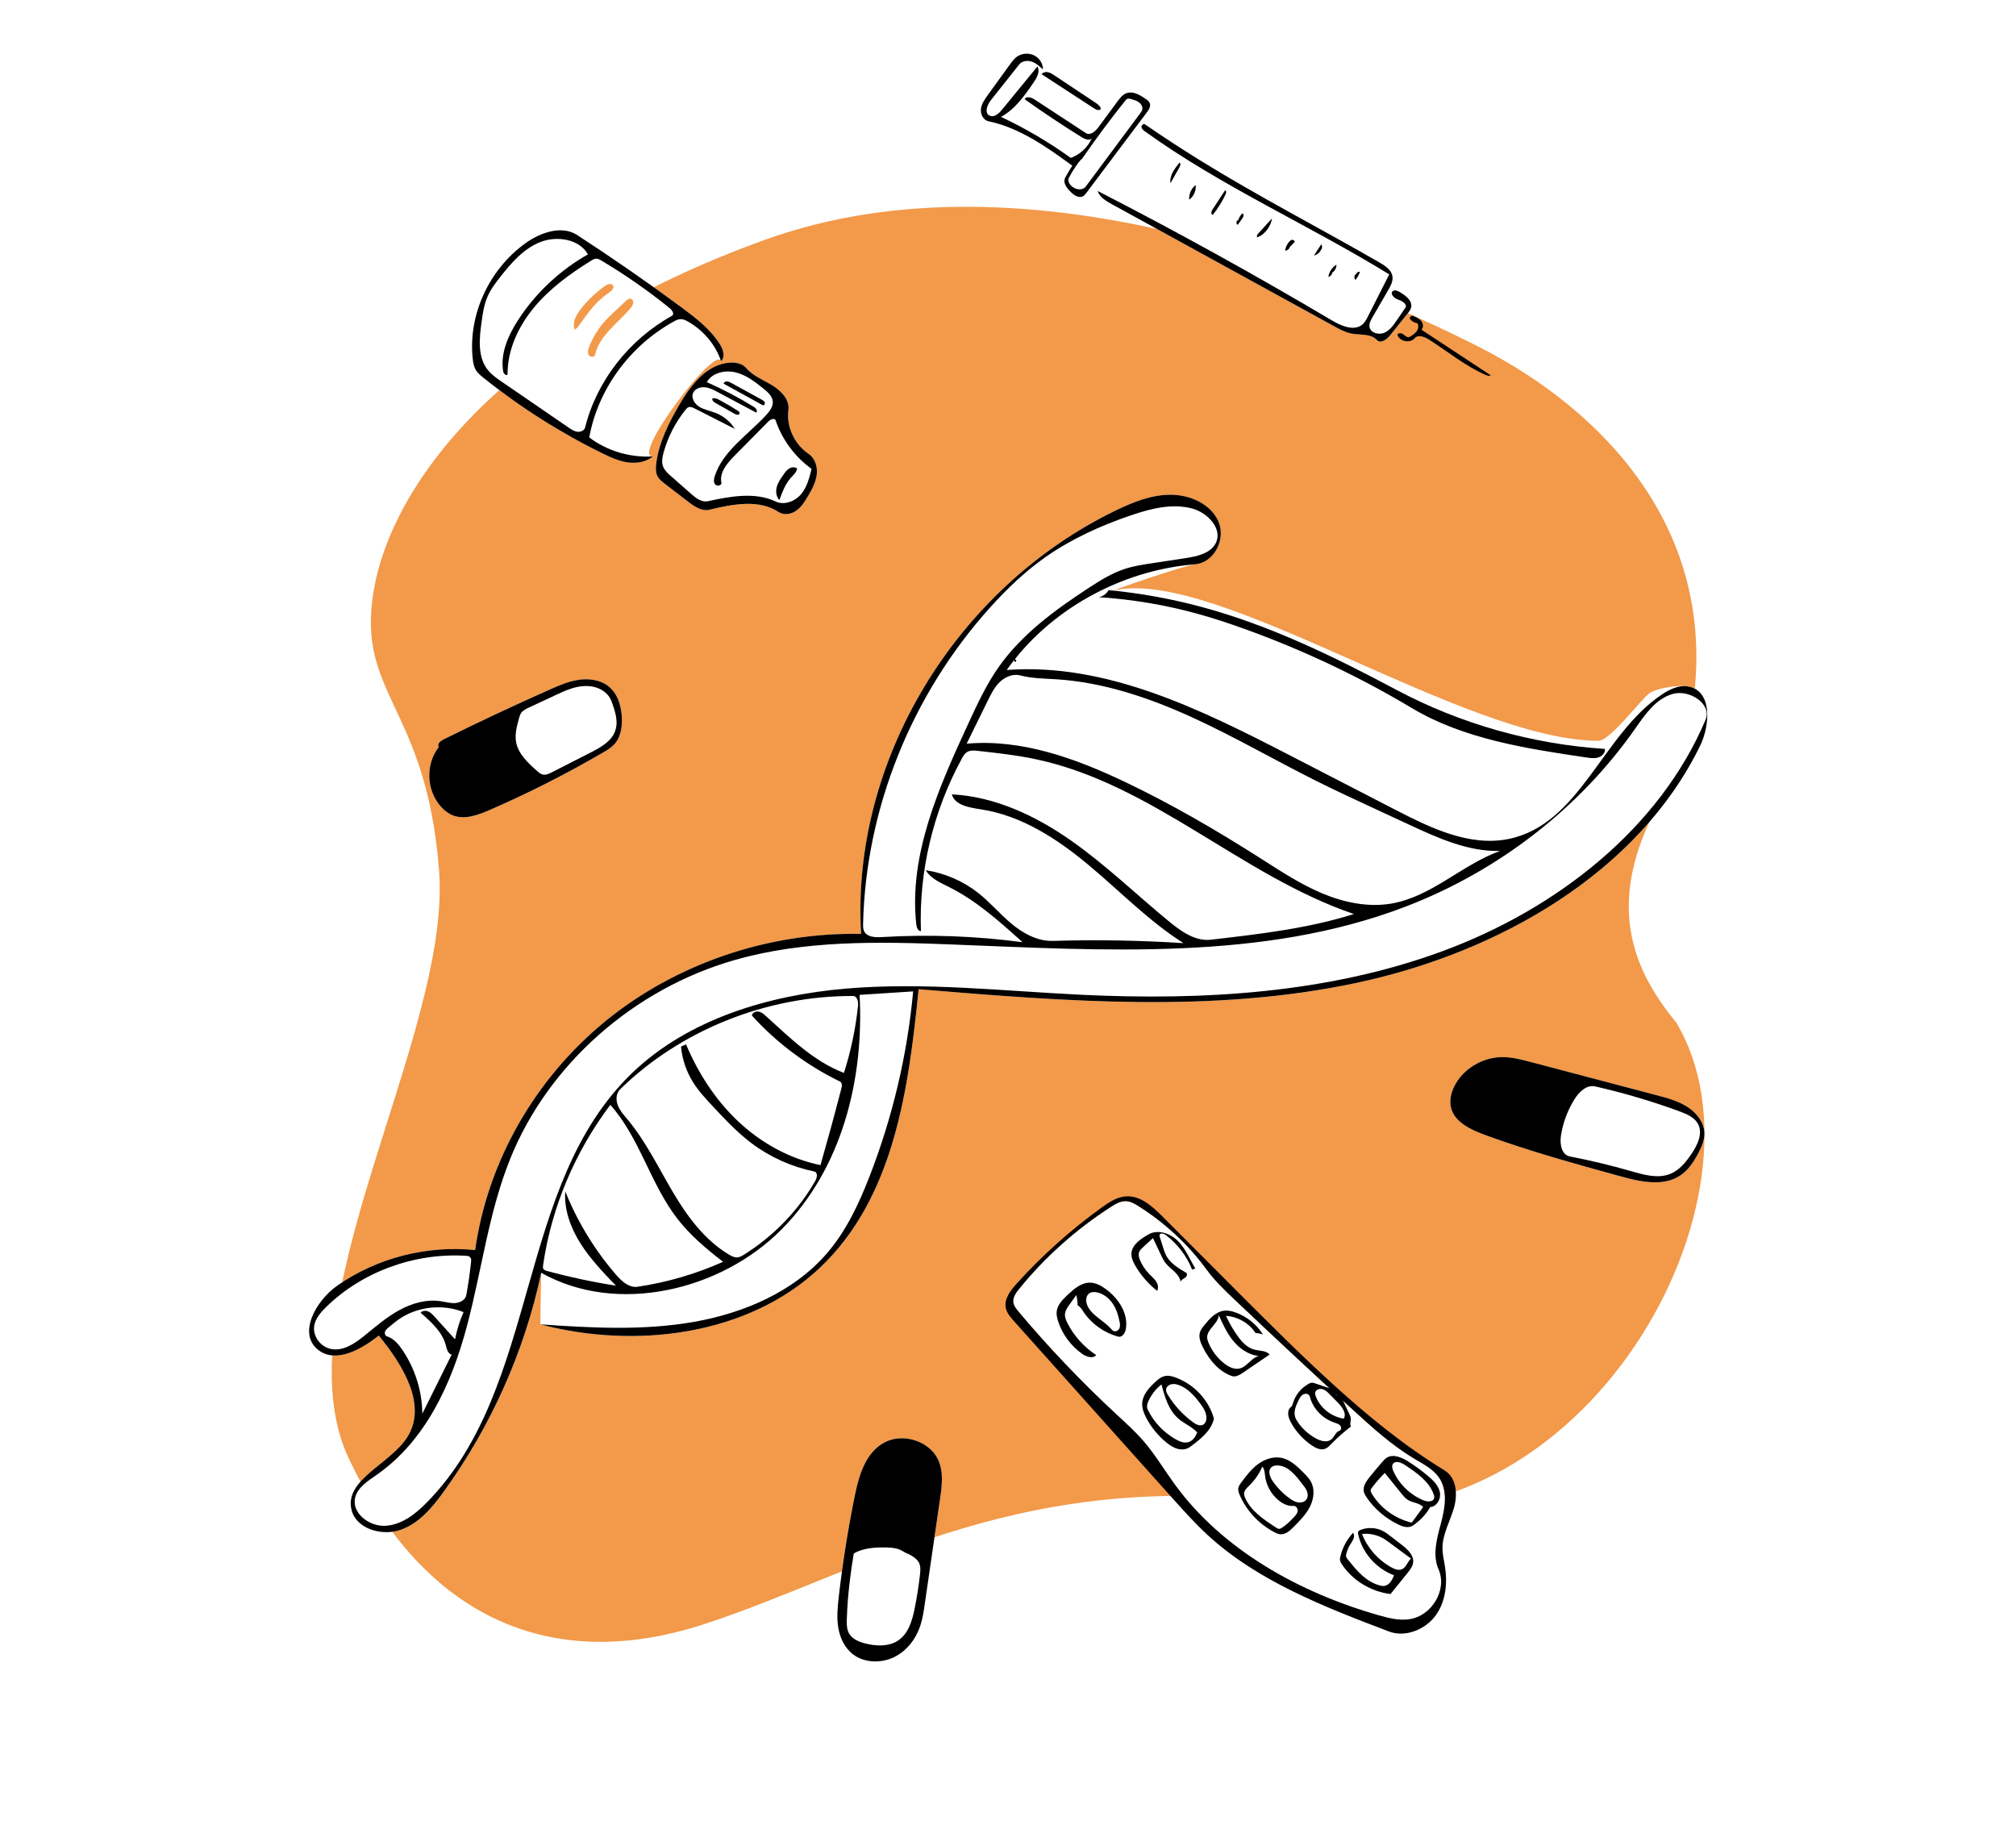 <svg width="93" height="84" viewBox="0 0 93 84" fill="none" xmlns="http://www.w3.org/2000/svg">
<path d="M93 -5H0V84H93V-5Z" fill="white"/>
<path fill-rule="evenodd" clip-rule="evenodd" d="M32.516 74.907C40.027 72.444 47.368 67.464 60.275 69.463C73.182 71.463 82.097 55.163 77.326 47.166C75.207 44.584 73.702 41.18 77.326 35.735C80.713 25.467 74.197 19.02 68.189 15.984C62.181 12.948 47.547 6.641 35.286 11.062C23.024 15.483 18.051 22.427 17.238 27.247C16.424 32.067 19.674 32.538 20.255 40.161C20.837 47.785 12.829 60.352 16.085 67.266C19.341 74.18 25.006 77.371 32.516 74.907Z" fill="#F2994A"/>
<path fill-rule="evenodd" clip-rule="evenodd" d="M66.374 68.143C66.108 67.763 65.666 67.538 65.26 67.296C64.22 66.676 63.322 65.864 62.436 65.054C60.589 63.366 58.76 61.661 56.946 59.941C56.49 59.507 56.032 59.07 55.664 58.565C54.821 57.41 53.747 56.409 52.517 55.634C52.342 55.523 52.153 55.414 51.943 55.406C51.693 55.396 51.465 55.53 51.257 55.663C49.645 56.698 48.207 57.982 47.016 59.45C46.869 59.631 46.718 59.84 46.745 60.068C46.766 60.236 46.881 60.379 46.992 60.511C48.389 62.172 49.893 63.75 51.493 65.233C51.928 65.636 52.37 66.033 52.755 66.479C53.287 67.096 53.701 67.796 54.178 68.452C56.384 71.481 59.909 73.454 63.605 74.509C64.061 74.639 64.538 74.758 65.009 74.691C66.058 74.541 66.773 73.324 66.362 72.389C66.067 71.719 66.288 70.957 66.475 70.253C66.663 69.549 66.798 68.746 66.374 68.143Z" fill="white"/>
<path fill-rule="evenodd" clip-rule="evenodd" d="M67.071 50.144C67.454 49.332 68.356 48.77 69.287 48.762C69.741 48.758 70.186 48.874 70.623 48.99C72.548 49.497 74.474 50.005 76.398 50.513C76.9 50.645 77.41 50.781 77.842 51.058C78.273 51.336 78.62 51.783 78.626 52.28C78.631 52.606 78.492 52.918 78.337 53.208C78.126 53.605 77.868 53.996 77.481 54.242C76.698 54.74 75.657 54.509 74.754 54.26C72.653 53.681 70.549 53.101 68.507 52.353C67.845 52.111 67.107 51.764 66.938 51.105C66.856 50.785 66.93 50.444 67.071 50.144Z" fill="white"/>
<path fill-rule="evenodd" clip-rule="evenodd" d="M40.83 66.522C41.69 66.083 42.9 66.49 43.284 67.348C43.535 67.91 43.451 68.551 43.363 69.156C43.129 70.767 42.894 72.378 42.66 73.99C42.612 74.32 42.564 74.652 42.46 74.971C42.263 75.582 41.845 76.144 41.251 76.436C40.657 76.729 39.883 76.712 39.359 76.316C38.966 76.019 38.748 75.55 38.67 75.077C38.592 74.604 38.64 74.121 38.694 73.645C38.873 72.088 39.119 70.538 39.431 69C39.625 68.046 39.933 66.979 40.83 66.522Z" fill="white"/>
<path fill-rule="evenodd" clip-rule="evenodd" d="M20.244 34.455C20.148 34.334 20.312 34.182 20.453 34.112C22.069 33.31 23.703 32.543 25.354 31.81C25.786 31.618 26.226 31.427 26.696 31.358C27.166 31.289 27.679 31.357 28.05 31.641C28.491 31.977 28.658 32.549 28.685 33.088C28.708 33.533 28.639 34.014 28.327 34.345C28.183 34.497 27.999 34.607 27.816 34.713C26.131 35.695 24.384 36.581 22.588 37.363C22.044 37.6 21.418 37.829 20.87 37.603C20.664 37.518 20.489 37.374 20.343 37.212C19.665 36.459 19.621 35.251 20.244 34.455Z" fill="white"/>
<path fill-rule="evenodd" clip-rule="evenodd" d="M36.37 18.91C36.269 19.677 36.64 20.485 37.298 20.934C37.609 21.146 37.724 21.55 37.674 21.912C37.625 22.275 37.44 22.605 37.25 22.922C37.108 23.16 36.955 23.403 36.722 23.562C36.489 23.721 36.154 23.776 35.919 23.619C35.018 23.018 33.798 23.253 32.733 23.512C32.38 23.597 32.037 23.366 31.754 23.148C31.393 22.871 31.033 22.594 30.673 22.317C30.543 22.218 30.41 22.114 30.334 21.973C30.24 21.798 30.247 21.59 30.271 21.395C30.387 20.415 30.849 19.506 31.353 18.647C31.873 17.758 32.6 16.803 33.661 16.728C33.938 16.708 34.244 16.767 34.419 16.973C34.73 17.338 35.211 17.522 35.626 17.776C36.041 18.03 36.432 18.442 36.37 18.91Z" fill="white"/>
<path fill-rule="evenodd" clip-rule="evenodd" d="M30.119 21.052C29.806 21.317 29.353 21.387 28.941 21.325C28.528 21.264 28.145 21.087 27.774 20.904C25.822 19.943 23.983 18.774 22.301 17.425C22.172 17.321 22.041 17.214 21.956 17.075C21.855 16.912 21.824 16.719 21.805 16.53C21.597 14.52 22.553 12.435 24.239 11.22C24.927 10.724 25.909 10.376 26.622 10.839C28.247 11.895 29.839 12.998 31.395 14.145C32.075 14.647 32.764 15.173 33.208 15.876C33.36 16.118 33.47 16.458 33.263 16.659C33.007 15.897 29.073 21.118 30.119 21.052Z" fill="white"/>
<path fill-rule="evenodd" clip-rule="evenodd" d="M18.473 70.57C17.616 70.867 16.459 70.526 16.226 69.681C15.837 68.27 17.98 67.548 18.78 66.306C19.73 64.831 18.591 62.968 17.472 61.605C16.678 62.24 15.522 62.893 14.704 62.286C13.714 61.551 14.547 60.015 15.557 59.305C17.368 58.032 19.684 57.434 21.919 57.662C22.488 53.607 24.664 49.778 27.912 47.118C31.16 44.458 35.45 42.991 39.724 43.08C39.246 35.149 44.051 27.151 51.453 23.555C52.256 23.165 53.117 22.817 54.018 22.822C54.919 22.827 55.87 23.266 56.212 24.064C56.554 24.862 56.024 25.956 55.126 26.029C54.708 26.063 51.079 27.3 51.453 27.221C56.212 26.225 67.604 34.17 73.737 34.17C74.287 34.17 75.717 32.227 76.104 31.968C76.46 31.729 77.439 31.594 77.867 31.664C78.983 31.848 78.905 33.425 78.425 34.406C75.562 40.261 69.147 43.944 62.553 45.343C55.96 46.742 49.106 46.189 42.377 45.629C41.912 50.235 41.254 55.243 37.811 58.491C34.538 61.579 29.36 62.258 24.929 61.09C24.929 60.453 24.929 60.453 24.967 58.71C24.198 62.328 22.653 65.793 20.455 68.827C19.935 69.544 19.331 70.273 18.473 70.57Z" fill="white"/>
<path d="M64.928 14.469C64.656 14.808 64.383 15.147 64.111 15.486C63.964 15.669 63.677 15.862 63.52 15.686C63.246 15.378 62.74 15.465 62.327 15.383C62.059 15.33 61.817 15.198 61.58 15.068C58.15 13.185 54.72 11.302 51.29 9.419C51.019 9.27 50.725 9.095 50.636 8.809C51.419 7.497 52.74 5.691 52.816 5.734C53.639 6.301 54.476 6.849 55.327 7.376C58.028 9.048 60.863 10.512 63.62 12.098C63.889 12.252 64.183 12.443 64.233 12.739C64.272 12.967 64.097 13.53 64.262 13.421C64.35 13.362 64.47 13.415 64.563 13.468C64.843 13.629 65.164 13.872 65.097 14.178C65.072 14.287 64.999 14.38 64.928 14.469Z" fill="white"/>
<path fill-rule="evenodd" clip-rule="evenodd" d="M50.681 27.545C50.875 27.515 51.051 27.39 51.138 27.221C52.585 27.358 54.02 27.617 55.419 27.994C58.587 28.846 61.544 30.291 64.419 31.822C67.365 33.389 70.674 34.327 74.037 34.546C74.063 34.722 73.908 34.884 73.731 34.939C73.554 34.994 73.363 34.967 73.18 34.94C70.392 34.529 67.517 34.089 65.125 32.659C62.683 31.2 60.09 29.974 57.395 29.005C56.7 28.755 55.998 28.522 55.285 28.324C53.786 27.907 52.239 27.646 50.681 27.545Z" fill="black"/>
<path fill-rule="evenodd" clip-rule="evenodd" d="M67.071 50.144C67.454 49.332 68.356 48.77 69.287 48.762C69.741 48.758 70.186 48.874 70.623 48.99C72.548 49.497 74.474 50.005 76.398 50.513C76.9 50.645 77.41 50.781 77.842 51.058C78.273 51.336 78.62 51.783 78.626 52.28C78.631 52.606 78.492 52.918 78.337 53.208C78.126 53.605 77.868 53.996 77.481 54.242C76.698 54.74 75.657 54.509 74.754 54.26C72.653 53.681 70.549 53.101 68.507 52.353C67.845 52.111 67.107 51.764 66.938 51.105C66.856 50.785 66.93 50.444 67.071 50.144ZM72.007 52.392C71.95 52.769 72.031 53.27 72.422 53.345C73.371 53.528 74.311 53.753 75.237 54.02C75.829 54.191 76.476 54.377 77.046 54.15C77.474 53.979 77.772 53.605 78.025 53.233C78.313 52.81 78.575 52.263 78.318 51.821C78.146 51.526 77.794 51.38 77.464 51.259C76.2 50.795 74.903 50.412 73.585 50.113C73.193 50.024 72.844 50.366 72.637 50.697C72.313 51.215 72.097 51.795 72.007 52.392Z" fill="black"/>
<path fill-rule="evenodd" clip-rule="evenodd" d="M31.727 14.828C31.63 14.773 31.524 14.722 31.411 14.721C31.289 14.72 31.176 14.777 31.071 14.836C29.044 15.958 27.58 17.969 27.183 20.178C28.005 20.801 29.073 21.119 30.119 21.052C29.806 21.317 29.353 21.387 28.941 21.326C28.528 21.265 28.145 21.087 27.774 20.904C25.822 19.944 23.983 18.774 22.301 17.425C22.172 17.322 22.041 17.214 21.956 17.076C21.855 16.913 21.824 16.719 21.805 16.531C21.597 14.521 22.553 12.435 24.239 11.22C24.927 10.725 25.909 10.377 26.622 10.84C28.247 11.896 29.839 12.998 31.395 14.146C32.075 14.647 32.764 15.173 33.208 15.877C33.36 16.119 33.47 16.458 33.263 16.66C33.007 15.898 32.449 15.233 31.727 14.828ZM23.102 12.743C22.871 13.036 22.642 13.335 22.494 13.674C22.324 14.06 22.266 14.481 22.209 14.896C22.107 15.646 22.029 16.486 22.516 17.081C22.69 17.294 22.923 17.454 23.153 17.612C24.179 18.316 25.205 19.02 26.231 19.724C26.353 19.809 26.483 19.895 26.632 19.915C26.782 19.934 26.956 19.86 26.991 19.719C27.525 17.58 29.008 15.673 30.996 14.569C31.123 14.498 31.016 14.314 30.904 14.223C29.904 13.412 28.841 12.672 27.728 12.01C27.666 11.973 27.6 11.935 27.527 11.931C27.433 11.925 27.346 11.975 27.267 12.025C26.288 12.631 25.347 13.32 24.625 14.196C23.902 15.072 23.407 16.154 23.414 17.27C23.361 17.36 23.231 17.238 23.213 17.137C23.072 16.31 23.438 15.479 23.898 14.767C24.698 13.528 25.814 12.478 27.121 11.733C26.731 11.031 25.697 10.862 24.928 11.164C24.16 11.466 23.604 12.109 23.102 12.743Z" fill="black"/>
<path fill-rule="evenodd" clip-rule="evenodd" d="M43.284 67.348C43.535 67.91 43.451 68.551 43.363 69.156L42.66 73.99C42.612 74.32 42.564 74.652 42.46 74.971C42.263 75.582 41.845 76.144 41.251 76.436C40.657 76.729 39.883 76.712 39.359 76.316C38.966 76.019 38.748 75.55 38.67 75.077C38.592 74.604 38.64 74.121 38.694 73.645C38.873 72.088 39.119 70.538 39.431 69L39.451 68.903C39.647 67.974 39.963 66.963 40.83 66.522C41.69 66.083 42.9 66.49 43.284 67.348ZM39.566 71.565L39.567 71.563C39.508 71.592 39.447 71.623 39.385 71.657C39.314 72.084 39.251 72.512 39.2 72.942C39.13 73.526 39.082 74.113 39.064 74.701L39.062 74.781C39.059 74.979 39.072 75.183 39.172 75.354C39.325 75.615 39.642 75.742 39.944 75.815C40.427 75.933 40.971 75.955 41.391 75.698C41.897 75.388 42.078 74.771 42.192 74.206C42.297 73.685 42.38 73.16 42.44 72.632L42.447 72.561C42.464 72.396 42.466 72.225 42.389 72.078C42.319 71.943 42.189 71.845 42.056 71.764C42.013 71.737 41.97 71.713 41.926 71.689C41.584 71.573 41.584 71.395 40.896 71.38C40.444 71.37 39.983 71.395 39.566 71.565Z" fill="black"/>
<path fill-rule="evenodd" clip-rule="evenodd" d="M20.244 34.455C20.148 34.334 20.312 34.182 20.453 34.112C22.069 33.31 23.703 32.543 25.354 31.81C25.786 31.618 26.226 31.427 26.696 31.358C27.166 31.289 27.679 31.357 28.05 31.641C28.491 31.977 28.658 32.549 28.685 33.088C28.708 33.533 28.639 34.014 28.327 34.345C28.183 34.497 27.999 34.607 27.816 34.713C26.131 35.695 24.384 36.581 22.588 37.363C22.044 37.6 21.418 37.829 20.87 37.603C20.664 37.518 20.489 37.374 20.343 37.212C19.665 36.459 19.621 35.251 20.244 34.455ZM28.197 32.32C28.076 32.001 27.759 31.772 27.416 31.688C27.072 31.604 26.705 31.65 26.368 31.756C26.115 31.836 25.874 31.949 25.634 32.061C25.22 32.255 24.805 32.448 24.391 32.642C24.264 32.702 24.132 32.765 24.05 32.876C23.993 32.954 23.966 33.048 23.94 33.141C23.841 33.499 23.741 33.872 23.809 34.237C23.911 34.777 24.354 35.189 24.774 35.562C24.853 35.633 24.938 35.706 25.044 35.728C25.186 35.758 25.327 35.691 25.454 35.626C26.047 35.324 26.64 35.021 27.232 34.719C27.689 34.486 28.181 34.216 28.365 33.753C28.548 33.294 28.372 32.782 28.197 32.32Z" fill="black"/>
<path fill-rule="evenodd" clip-rule="evenodd" d="M48.05 3.422C48.111 3.335 48.237 3.308 48.344 3.33C48.452 3.352 48.545 3.413 48.635 3.473C49.27 3.896 49.906 4.319 50.541 4.742C50.647 4.813 50.762 4.897 50.784 5.019C50.737 5.118 50.581 5.071 50.487 5.01C49.675 4.481 48.862 3.951 48.05 3.422Z" fill="black"/>
<path fill-rule="evenodd" clip-rule="evenodd" d="M55.948 9.909C55.851 9.896 55.876 9.754 55.928 9.675C56.122 9.378 56.317 9.08 56.511 8.783C56.579 8.795 56.57 8.892 56.542 8.952C56.385 9.292 56.185 9.614 55.948 9.909Z" fill="black"/>
<path fill-rule="evenodd" clip-rule="evenodd" d="M46.898 59.212C48.075 57.91 49.395 56.728 50.832 55.693C51.164 55.453 51.526 55.213 51.941 55.185C52.599 55.142 53.147 55.635 53.603 56.091C54.803 57.293 56.003 58.494 57.203 59.696C58.619 61.113 60.035 62.531 61.521 63.88C63.112 65.326 64.79 66.696 66.639 67.826C67.206 68.172 67.249 68.958 67.066 69.577C66.883 70.196 66.536 70.787 66.542 71.43C66.545 71.702 66.611 71.97 66.655 72.239C66.781 73.02 66.699 73.867 66.228 74.516C65.758 75.165 64.835 75.546 64.067 75.254C61.084 74.119 58.019 72.934 55.705 70.803C55.131 70.274 54.611 69.694 54.092 69.114C51.654 66.39 49.215 63.666 46.777 60.942C46.618 60.764 46.453 60.575 46.401 60.345C46.307 59.929 46.608 59.534 46.898 59.212ZM66.375 68.143C66.108 67.763 65.666 67.538 65.26 67.296C64.22 66.676 63.322 65.864 62.436 65.054C60.59 63.366 58.76 61.661 56.947 59.941C56.49 59.507 56.032 59.07 55.664 58.565C54.821 57.41 53.747 56.409 52.517 55.634C52.342 55.523 52.153 55.414 51.943 55.406C51.693 55.396 51.465 55.53 51.258 55.663C49.645 56.698 48.207 57.982 47.016 59.449C46.869 59.631 46.718 59.84 46.745 60.068C46.766 60.236 46.881 60.379 46.992 60.511C48.389 62.172 49.893 63.75 51.493 65.233C51.928 65.636 52.37 66.033 52.755 66.479C53.287 67.096 53.701 67.796 54.178 68.452C56.384 71.481 59.909 73.454 63.605 74.509C64.062 74.639 64.538 74.758 65.009 74.691C66.058 74.541 66.773 73.324 66.362 72.389C66.067 71.719 66.288 70.957 66.475 70.253C66.663 69.549 66.798 68.746 66.375 68.143Z" fill="black"/>
<path fill-rule="evenodd" clip-rule="evenodd" d="M54.406 7.721C54.27 7.964 54.133 8.207 53.996 8.45C53.943 8.099 54.186 7.776 54.416 7.497C54.481 7.549 54.446 7.649 54.406 7.721Z" fill="black"/>
<path fill-rule="evenodd" clip-rule="evenodd" d="M55.157 8.534C55.185 8.789 55.07 9.054 54.861 9.213C54.837 8.959 54.951 8.697 55.157 8.534Z" fill="black"/>
<path fill-rule="evenodd" clip-rule="evenodd" d="M58.681 10.074C58.637 10.339 58.497 10.589 58.29 10.771C58.205 10.846 58.107 10.91 57.997 10.945C57.954 10.892 58.002 10.818 58.047 10.768C58.259 10.537 58.47 10.305 58.681 10.074Z" fill="black"/>
<path fill-rule="evenodd" clip-rule="evenodd" d="M57.118 10.162C57.154 10.047 57.217 9.94 57.301 9.851C57.386 9.839 57.377 9.974 57.33 10.042C57.253 10.151 57.176 10.261 57.1 10.371C57.018 10.332 57.019 10.198 57.101 10.159L57.118 10.162Z" fill="black"/>
<path fill-rule="evenodd" clip-rule="evenodd" d="M60.944 11.514C60.888 11.648 60.761 11.752 60.614 11.785C60.727 11.613 60.839 11.441 60.952 11.269C61.004 11.341 61.001 11.445 60.945 11.514L60.944 11.514Z" fill="black"/>
<path fill-rule="evenodd" clip-rule="evenodd" d="M62.569 12.632C62.587 12.566 62.668 12.521 62.737 12.539C62.689 12.672 62.62 12.797 62.534 12.911C62.45 12.84 62.465 12.69 62.562 12.637L62.569 12.632Z" fill="black"/>
<path fill-rule="evenodd" clip-rule="evenodd" d="M36.37 18.91C36.27 19.678 36.64 20.486 37.299 20.934C37.61 21.146 37.724 21.551 37.675 21.913C37.625 22.275 37.44 22.606 37.25 22.923C37.108 23.161 36.956 23.403 36.723 23.562C36.49 23.722 36.154 23.776 35.919 23.619C35.019 23.018 33.798 23.253 32.733 23.512C32.381 23.598 32.038 23.366 31.754 23.148C31.393 22.871 31.033 22.595 30.673 22.318C30.544 22.218 30.411 22.115 30.335 21.974C30.241 21.799 30.248 21.591 30.271 21.395C30.388 20.416 30.85 19.507 31.353 18.647C31.873 17.759 32.6 16.803 33.661 16.728C33.938 16.709 34.244 16.767 34.419 16.973C34.73 17.339 35.211 17.522 35.626 17.776C36.041 18.031 36.432 18.442 36.37 18.91ZM32.04 18.839C31.955 18.796 31.857 18.751 31.766 18.783C31.707 18.804 31.664 18.853 31.626 18.901C31.157 19.482 30.812 20.153 30.615 20.863C30.554 21.084 30.508 21.323 30.595 21.536C30.664 21.705 30.807 21.833 30.946 21.956C31.259 22.232 31.573 22.509 31.886 22.785C32.102 22.976 32.369 23.181 32.655 23.119C33.694 22.895 34.831 22.682 35.785 23.134C36.18 23.322 36.679 23.123 36.955 22.795C37.231 22.466 37.337 22.039 37.436 21.628C36.663 21.066 36.077 20.273 35.78 19.389C35.739 19.266 35.543 19.343 35.45 19.437C34.931 19.963 34.411 20.488 33.892 21.014C33.548 21.362 33.177 21.794 33.28 22.263C33.309 22.391 33.081 22.446 32.993 22.346C32.906 22.245 32.931 22.095 32.97 21.97C33.34 20.802 34.502 20.063 35.344 19.146C35.508 18.967 35.67 18.753 35.649 18.516C35.627 18.267 35.412 18.079 35.211 17.919C34.824 17.609 34.417 17.292 33.927 17.175C33.438 17.057 32.841 17.2 32.605 17.627C33.355 17.959 34.08 18.339 34.775 18.767C34.873 18.827 34.975 18.968 34.878 19.03C34.287 18.714 33.696 18.399 33.105 18.083C32.921 17.985 32.73 17.885 32.521 17.864C32.311 17.843 32.076 17.923 31.983 18.104C31.864 18.337 32.031 18.623 32.259 18.764C32.487 18.904 32.763 18.949 33.014 19.047C33.382 19.191 33.697 19.453 33.896 19.782C33.277 19.468 32.659 19.154 32.04 18.839Z" fill="black"/>
<path fill-rule="evenodd" clip-rule="evenodd" d="M61.456 12.608C61.432 12.687 61.362 12.753 61.279 12.774C61.308 12.546 61.448 12.333 61.651 12.209C61.656 12.358 61.574 12.506 61.443 12.587L61.456 12.608Z" fill="black"/>
<path fill-rule="evenodd" clip-rule="evenodd" d="M59.494 11.422C59.457 11.501 59.373 11.559 59.282 11.566C59.303 11.418 59.365 11.276 59.462 11.159C59.5 11.114 59.548 11.069 59.609 11.062C59.669 11.056 59.738 11.109 59.721 11.165C59.643 11.247 59.564 11.329 59.485 11.41L59.494 11.422Z" fill="black"/>
<path fill-rule="evenodd" clip-rule="evenodd" d="M46.877 30.472C46.894 30.514 46.817 30.55 46.792 30.513C46.777 30.473 46.788 30.426 46.819 30.396C46.842 30.418 46.864 30.44 46.887 30.462L46.877 30.472Z" fill="black"/>
<path fill-rule="evenodd" clip-rule="evenodd" d="M65.035 15.536C65.152 15.464 65.271 15.39 65.35 15.282C65.43 15.173 65.459 15.02 65.384 14.909C65.241 14.891 65.108 14.808 65.033 14.691C65.03 14.62 65.105 14.556 65.178 14.568C65.318 14.627 65.465 14.69 65.56 14.805C65.656 14.92 65.679 15.104 65.57 15.207C66.635 15.908 67.701 16.609 68.767 17.311C68.703 17.356 68.613 17.327 68.54 17.296C67.589 16.882 66.787 16.214 65.917 15.66C65.715 15.531 65.413 15.42 65.26 15.6C65.055 15.841 64.577 15.758 64.472 15.464C64.453 15.354 64.646 15.348 64.735 15.42C64.824 15.492 64.937 15.596 65.035 15.536Z" fill="black"/>
<path fill-rule="evenodd" clip-rule="evenodd" d="M63.187 68.125C63.377 67.888 63.574 67.654 63.775 67.425C63.834 67.357 63.895 67.289 63.972 67.24C64.266 67.056 64.656 67.223 64.95 67.407C65.274 67.611 65.583 67.836 65.874 68.082C66.115 68.285 66.355 68.521 66.421 68.822C66.487 69.122 66.297 69.492 65.977 69.518C65.781 69.859 65.501 70.155 65.166 70.376C64.977 70.501 64.717 70.424 64.511 70.325C63.92 70.041 63.409 69.606 63.048 69.076C62.991 68.992 62.936 68.903 62.915 68.804C62.863 68.558 63.028 68.324 63.187 68.125ZM65.125 70.235C65.301 69.996 65.476 69.756 65.652 69.516C65.483 69.325 65.174 69.324 64.953 69.19C64.831 69.117 64.741 69.006 64.653 68.897C64.396 68.579 64.139 68.261 63.882 67.943C63.667 68.157 63.468 68.386 63.286 68.626C63.26 68.661 63.233 68.699 63.228 68.742C63.223 68.791 63.247 68.838 63.273 68.882C63.662 69.549 64.349 70.052 65.125 70.235ZM64.797 67.568C64.632 67.46 64.378 67.364 64.262 67.519C64.192 67.614 64.228 67.745 64.275 67.852C64.533 68.445 65.035 68.938 65.649 69.199C65.826 69.274 66.093 69.295 66.153 69.12C66.175 69.055 66.157 68.984 66.133 68.919C65.918 68.323 65.341 67.925 64.797 67.568Z" fill="black"/>
<path fill-rule="evenodd" clip-rule="evenodd" d="M49.653 59.736C49.549 59.88 49.445 60.024 49.341 60.168C49.243 60.305 49.141 60.45 49.128 60.616C49.116 60.764 49.178 60.908 49.247 61.041C49.548 61.626 50.007 62.136 50.568 62.507C50.414 62.69 50.105 62.583 49.909 62.441C49.391 62.068 49.001 61.535 48.81 60.941C48.764 60.796 48.729 60.645 48.746 60.494C48.782 60.18 49.032 59.933 49.268 59.712C49.555 59.445 49.886 59.159 50.286 59.165C50.549 59.168 50.791 59.301 51.001 59.453C51.606 59.891 52.067 60.605 51.933 61.32C51.9 61.496 51.762 61.703 51.583 61.654C50.931 61.477 50.352 61.064 49.986 60.517C49.91 60.402 49.836 60.276 49.711 60.21C49.708 60.05 49.688 59.891 49.653 59.736ZM50.267 59.647C50.097 59.749 50.077 59.985 50.141 60.167C50.314 60.656 50.886 60.889 51.239 61.279C51.285 61.33 51.331 61.386 51.398 61.405C51.5 61.432 51.608 61.355 51.645 61.26C51.681 61.164 51.666 61.059 51.646 60.959C51.589 60.672 51.501 60.386 51.336 60.14C51.172 59.893 50.924 59.689 50.628 59.617C50.507 59.588 50.372 59.584 50.267 59.647Z" fill="black"/>
<path fill-rule="evenodd" clip-rule="evenodd" d="M61.755 64.39C61.875 64.446 61.939 64.572 61.994 64.688C62.076 64.864 62.159 65.04 62.241 65.215C62.276 65.289 62.311 65.365 62.314 65.445C62.319 65.565 62.254 65.699 62.325 65.799C61.993 66.05 61.682 66.326 61.394 66.623C61.316 66.704 61.235 66.789 61.128 66.829C60.927 66.904 60.703 66.8 60.527 66.681C60.112 66.401 59.769 66.023 59.539 65.59C59.421 65.37 59.349 65.063 59.549 64.904C59.613 64.853 59.634 64.769 59.657 64.693C59.768 64.336 60.025 64.022 60.361 63.835C60.41 63.808 60.462 63.782 60.519 63.78C60.568 63.779 60.615 63.794 60.662 63.81C60.908 63.894 61.154 63.977 61.4 64.06C61.503 64.095 61.627 64.161 61.612 64.265C61.602 64.331 61.692 64.361 61.755 64.39ZM59.903 64.593C59.788 64.828 59.672 65.088 59.74 65.339C59.767 65.437 59.819 65.526 59.878 65.61C60.09 65.918 60.379 66.176 60.715 66.357C60.931 66.473 61.221 66.551 61.412 66.4C61.559 66.284 61.606 66.058 61.786 65.998C61.882 65.966 61.888 65.827 61.822 65.753C61.757 65.679 61.652 65.652 61.557 65.62C61.023 65.442 60.594 65.004 60.442 64.483C60.429 64.436 60.416 64.388 60.384 64.351C60.315 64.27 60.176 64.278 60.088 64.339C59.999 64.4 59.949 64.499 59.903 64.593ZM61.991 65.439C62.131 65.187 61.911 64.895 61.706 64.687C61.581 64.561 61.456 64.434 61.331 64.307C61.236 64.211 61.134 64.111 61 64.076C60.867 64.042 60.696 64.104 60.67 64.234C60.659 64.289 60.676 64.347 60.695 64.4C60.89 64.935 61.407 65.349 61.991 65.439Z" fill="black"/>
<path fill-rule="evenodd" clip-rule="evenodd" d="M59.077 67.24C59.509 67.312 59.841 67.635 60.142 67.94C60.263 68.064 60.386 68.189 60.469 68.338C60.666 68.691 60.612 69.132 60.432 69.493C60.251 69.854 59.959 70.15 59.671 70.44C59.501 70.612 59.292 70.798 59.046 70.77C58.955 70.76 58.87 70.72 58.79 70.677C58.07 70.299 57.494 69.678 57.185 68.95C57.145 68.854 57.108 68.752 57.123 68.65C57.139 68.549 57.202 68.463 57.263 68.38C57.485 68.082 57.712 67.779 58.012 67.552C58.311 67.324 58.7 67.177 59.077 67.24ZM57.644 68.51C57.53 68.621 57.396 68.74 57.391 68.895C57.388 68.966 57.413 69.034 57.442 69.099C57.712 69.702 58.308 70.102 58.875 70.469C58.912 70.493 58.951 70.518 58.996 70.521C59.045 70.524 59.091 70.499 59.133 70.474C59.338 70.346 59.507 70.173 59.673 70.001C59.757 69.915 59.844 69.822 59.862 69.706C59.88 69.59 59.79 69.452 59.668 69.463C59.413 69.484 59.166 69.359 58.972 69.197C58.632 68.913 58.409 68.504 58.358 68.074C58.341 67.926 58.337 67.761 58.228 67.655C58.095 67.973 57.895 68.265 57.644 68.51ZM58.965 67.597C58.857 67.589 58.741 67.605 58.659 67.673C58.471 67.828 58.573 68.123 58.711 68.32C58.919 68.621 59.18 68.888 59.479 69.107C59.592 69.19 59.714 69.268 59.854 69.297C59.993 69.325 60.154 69.296 60.246 69.192C60.339 69.087 60.344 68.931 60.297 68.801C60.251 68.672 60.16 68.561 60.075 68.452C59.781 68.075 59.454 67.633 58.965 67.597Z" fill="black"/>
<path fill-rule="evenodd" clip-rule="evenodd" d="M54.886 66.75C54.726 66.868 54.502 66.882 54.308 66.826C54.115 66.771 53.947 66.654 53.794 66.528C53.422 66.221 53.112 65.844 52.889 65.424C52.77 65.201 52.673 64.956 52.692 64.706C52.721 64.332 52.998 64.022 53.279 63.76C53.41 63.637 53.555 63.513 53.735 63.474C53.91 63.436 54.092 63.486 54.259 63.55C55.105 63.872 55.771 64.596 56 65.439C55.875 66.002 55.364 66.4 54.886 66.75ZM54.237 66.392C54.419 66.495 54.637 66.583 54.837 66.518C55.035 66.454 55.154 66.261 55.228 66.074C54.998 65.816 54.653 65.682 54.386 65.459C53.911 65.064 53.734 64.443 53.579 63.859C53.318 64.067 53.109 64.335 52.976 64.634C52.938 64.72 52.906 64.812 52.916 64.905C52.923 64.972 52.953 65.034 52.983 65.094C53.258 65.631 53.7 66.087 54.237 66.392ZM53.792 64.088C53.782 64.179 53.829 64.267 53.878 64.346C54.171 64.829 54.563 65.256 55.025 65.598C55.165 65.702 55.359 65.801 55.511 65.712C55.601 65.658 55.643 65.552 55.652 65.451C55.676 65.179 55.511 64.927 55.343 64.706C55.092 64.377 54.801 64.052 54.407 63.898C54.291 63.853 54.163 63.824 54.041 63.85C53.919 63.876 53.806 63.969 53.792 64.088Z" fill="black"/>
<path fill-rule="evenodd" clip-rule="evenodd" d="M45.714 4.616C45.54 4.836 45.395 5.21 45.653 5.334C45.855 5.432 46.073 5.242 46.213 5.072C46.761 4.404 47.309 3.736 47.856 3.068C47.99 3.296 47.837 3.575 47.688 3.794C47.273 4.401 46.835 5.03 46.179 5.392C47.309 5.924 48.388 6.559 49.395 7.284C49.826 7.127 50.184 6.795 50.361 6.388C50.238 6.5 50.038 6.416 49.896 6.327C49.001 5.771 48.125 5.187 47.269 4.577C47.329 4.422 47.574 4.489 47.717 4.583C48.51 5.102 49.303 5.621 50.096 6.14C50.29 6.267 50.53 6.061 50.665 5.878C50.963 5.475 51.26 5.072 51.557 4.669C51.666 4.521 51.786 4.366 51.962 4.3C52.263 4.188 52.587 4.379 52.848 4.561C52.925 4.614 53.006 4.672 53.04 4.756C53.099 4.903 52.998 5.06 52.903 5.187C51.971 6.426 51.04 7.665 50.109 8.905C50.066 8.961 50.022 9.019 49.959 9.053C49.798 9.141 49.596 9.04 49.462 8.918C49.273 8.745 48.986 8.456 49.153 8.166C49.32 7.876 49.327 7.863 49.467 7.642C48.285 6.783 47.053 5.901 45.604 5.594C45.357 5.542 45.223 5.265 45.252 5.024C45.282 4.784 45.43 4.574 45.574 4.376C45.916 3.903 46.258 3.431 46.6 2.958C46.688 2.837 46.779 2.713 46.901 2.623C47.123 2.459 47.446 2.429 47.697 2.55C47.948 2.67 48.116 2.935 48.112 3.204C47.96 3.062 47.802 2.916 47.603 2.846C47.404 2.777 47.151 2.805 47.023 2.966C46.586 3.516 46.15 4.066 45.714 4.616ZM49.281 8.264C49.281 8.513 49.482 8.648 49.635 8.705C49.788 8.761 49.987 8.739 50.082 8.611C50.922 7.481 51.761 6.352 52.602 5.223C52.638 5.173 52.675 5.123 52.692 5.064C52.726 4.939 52.653 4.805 52.547 4.725C52.441 4.644 52.308 4.606 52.178 4.569C52.12 4.553 52.055 4.537 52 4.561C51.963 4.577 51.936 4.61 51.911 4.641C51.209 5.519 50.539 6.42 49.903 7.344C49.878 7.297 49.452 7.887 49.281 8.264Z" fill="black"/>
<path fill-rule="evenodd" clip-rule="evenodd" d="M36.773 21.613C36.745 21.785 36.597 21.912 36.479 22.044C36.22 22.336 36.084 22.706 35.955 23.067C35.802 22.908 35.777 22.665 35.835 22.456C35.894 22.247 36.022 22.063 36.149 21.884C36.222 21.781 36.298 21.674 36.409 21.609C36.52 21.544 36.675 21.531 36.773 21.613Z" fill="black"/>
<path fill-rule="evenodd" clip-rule="evenodd" d="M64.928 14.469C64.656 14.808 64.383 15.147 64.111 15.486C63.964 15.669 63.677 15.861 63.52 15.686C63.246 15.378 62.74 15.465 62.327 15.383C62.059 15.33 61.817 15.198 61.58 15.068C58.15 13.185 54.72 11.302 51.29 9.419C51.019 9.27 50.725 9.095 50.636 8.809C54.304 10.693 57.912 12.686 61.451 14.785C61.885 15.042 62.484 15.291 62.859 14.96C62.967 14.865 63.033 14.736 63.097 14.61C63.427 13.959 63.757 13.308 64.087 12.657C60.382 10.377 56.338 8.599 52.819 6.062C52.749 6.012 52.673 5.952 52.659 5.869C52.645 5.786 52.74 5.69 52.816 5.734C53.639 6.301 54.476 6.849 55.327 7.376C58.028 9.048 60.863 10.512 63.62 12.097C63.889 12.252 64.183 12.443 64.233 12.739C64.272 12.966 64.151 13.188 64.034 13.39C63.794 13.805 63.554 14.22 63.313 14.636C63.229 14.782 63.141 14.946 63.182 15.108C63.246 15.362 63.604 15.455 63.855 15.351C64.105 15.247 64.269 15.017 64.418 14.798C64.555 14.598 64.692 14.399 64.829 14.199C64.939 14.039 64.689 13.881 64.499 13.821C64.308 13.762 64.097 13.53 64.262 13.421C64.35 13.362 64.47 13.415 64.563 13.468C64.843 13.628 65.164 13.872 65.097 14.178C65.072 14.287 64.999 14.38 64.928 14.469Z" fill="black"/>
<path fill-rule="evenodd" clip-rule="evenodd" d="M35.138 18.435C35.195 18.467 35.256 18.503 35.279 18.561C35.302 18.621 35.258 18.704 35.193 18.695C34.589 18.363 33.985 18.03 33.381 17.698C33.392 17.632 33.468 17.591 33.538 17.594C33.608 17.596 33.671 17.63 33.731 17.663C34.2 17.921 34.669 18.178 35.138 18.435Z" fill="black"/>
<path fill-rule="evenodd" clip-rule="evenodd" d="M26.512 15.205C26.385 14.892 26.57 14.547 26.777 14.276C27.093 13.863 27.475 13.497 27.905 13.194C28.013 13.118 28.177 13.052 28.263 13.148C28.368 13.266 28.208 13.426 28.075 13.513C27.513 13.88 27.121 14.435 26.739 14.973C26.676 15.062 26.61 15.153 26.512 15.205Z" fill="#F2994A"/>
<path fill-rule="evenodd" clip-rule="evenodd" d="M58.569 62.481C58.156 62.762 57.743 63.043 57.331 63.324C57.181 63.426 56.997 63.533 56.825 63.472C56.208 63.255 55.777 62.714 55.49 62.148C55.378 61.927 55.281 61.674 55.36 61.439C55.399 61.322 55.48 61.222 55.559 61.124C55.803 60.823 56.091 60.496 56.488 60.457C56.664 60.44 56.84 60.483 57.005 60.543C57.527 60.732 57.978 61.096 58.26 61.557C58.15 61.517 58.034 61.493 57.917 61.486C57.629 61.038 57.107 60.735 56.558 60.697C56.706 61.025 56.887 61.339 57.098 61.633C57.29 61.9 57.528 62.164 57.854 62.251C58.102 62.318 58.407 62.29 58.569 62.481ZM56.477 62.895C56.678 63.052 56.936 63.184 57.188 63.124C57.538 63.041 57.721 62.626 58.073 62.55C57.603 62.499 57.189 62.212 56.895 61.858C56.602 61.503 56.411 61.082 56.224 60.667C56.198 61.062 55.663 61.316 55.688 61.712C55.693 61.785 55.717 61.855 55.744 61.923C55.896 62.3 56.151 62.638 56.477 62.895Z" fill="black"/>
<path fill-rule="evenodd" clip-rule="evenodd" d="M32.858 18.389C32.951 18.336 33.069 18.386 33.164 18.437C33.455 18.593 33.74 18.759 34.019 18.935C34.074 18.969 34.137 19.025 34.113 19.084C34.082 19.159 33.965 19.131 33.892 19.09C33.601 18.925 33.309 18.761 33.018 18.596C32.936 18.549 32.841 18.479 32.858 18.389Z" fill="black"/>
<path fill-rule="evenodd" clip-rule="evenodd" d="M27.17 16.023C27.341 15.562 27.607 15.133 27.947 14.767C28.066 14.639 28.194 14.518 28.322 14.398C28.509 14.223 28.695 14.048 28.881 13.874C28.933 13.825 28.994 13.773 29.066 13.777C29.159 13.781 29.22 13.88 29.213 13.969C29.206 14.057 29.149 14.134 29.093 14.204C28.803 14.56 28.45 14.864 28.137 15.202C27.823 15.54 27.544 15.926 27.45 16.369C27.424 16.487 27.22 16.479 27.156 16.374C27.093 16.269 27.128 16.137 27.17 16.023Z" fill="#F2994A"/>
<path fill-rule="evenodd" clip-rule="evenodd" d="M61.834 71.788C61.931 71.389 62.133 71.013 62.417 70.705C62.541 70.859 62.398 71.071 62.292 71.237C62.206 71.371 62.143 71.519 62.106 71.672C62.095 71.717 62.087 71.765 62.1 71.809C62.11 71.847 62.135 71.879 62.16 71.91C62.579 72.447 63.061 73.022 63.747 73.153C63.882 73.179 64.022 73.111 64.113 73.012C64.204 72.913 64.256 72.788 64.307 72.665C63.471 72.347 62.826 71.605 62.652 70.76C62.645 70.726 62.639 70.69 62.652 70.658C62.67 70.612 62.719 70.587 62.766 70.569C63.097 70.438 63.491 70.459 63.805 70.626C63.927 70.69 64.036 70.774 64.144 70.858C64.312 70.987 64.48 71.117 64.648 71.246C64.924 71.459 65.228 71.733 65.19 72.07C65.169 72.256 65.045 72.414 64.926 72.562C64.666 72.884 64.406 73.207 64.146 73.529C63.236 73.416 62.391 72.898 61.901 72.155C61.864 72.099 61.829 72.04 61.818 71.974C61.807 71.912 61.82 71.85 61.834 71.788ZM63.785 70.948C63.498 70.79 63.159 70.722 62.831 70.757C63.078 71.397 63.562 71.95 64.177 72.294C64.328 72.378 64.511 72.452 64.671 72.385C64.877 72.299 64.924 72.037 65.091 71.893C64.77 71.655 64.448 71.417 64.127 71.179C64.017 71.097 63.906 71.015 63.785 70.948Z" fill="black"/>
<path fill-rule="evenodd" clip-rule="evenodd" d="M52.988 56.936C53.425 56.688 54.011 56.903 54.356 57.261C54.702 57.618 54.884 58.088 55.14 58.509C55.091 58.528 55.043 58.547 54.994 58.566C54.75 57.941 54.324 57.383 53.778 56.969C53.688 56.901 53.521 56.858 53.491 56.964C53.483 56.994 53.492 57.026 53.502 57.056C53.557 57.23 53.612 57.404 53.667 57.579C53.701 57.686 53.735 57.793 53.785 57.894C53.971 58.261 54.352 58.494 54.715 58.707C54.798 58.756 54.746 58.885 54.666 58.94C54.587 58.996 54.481 59.038 54.457 59.129C54.425 58.756 53.996 58.554 53.763 58.254C53.678 58.144 53.619 58.019 53.56 57.895C53.437 57.633 53.312 57.37 53.188 57.108C53.035 57.249 52.882 57.39 52.729 57.531C52.658 57.596 52.584 57.665 52.551 57.754C52.503 57.879 52.543 58.019 52.596 58.143C52.696 58.373 52.839 58.586 53.017 58.768C53.126 58.879 53.249 58.98 53.333 59.11C53.416 59.239 53.455 59.409 53.38 59.544C52.973 59.221 52.629 58.825 52.373 58.382C52.273 58.209 52.184 58.02 52.194 57.822C52.214 57.416 52.622 57.144 52.988 56.936Z" fill="black"/>
<path fill-rule="evenodd" clip-rule="evenodd" d="M20.455 68.826C19.935 69.544 19.331 70.272 18.473 70.569C17.616 70.866 16.459 70.525 16.226 69.681C15.837 68.269 17.98 67.548 18.78 66.305C19.73 64.83 18.591 62.967 17.472 61.605C16.678 62.24 15.522 62.893 14.704 62.286C13.714 61.551 14.547 60.015 15.557 59.305C17.368 58.031 19.684 57.433 21.919 57.662C22.488 53.607 24.664 49.778 27.912 47.117C31.16 44.457 35.45 42.991 39.724 43.079C39.246 35.148 44.051 27.15 51.453 23.555C52.256 23.165 53.117 22.816 54.018 22.821C54.919 22.826 55.87 23.265 56.212 24.063C56.554 24.861 56.024 25.956 55.126 26.029C51.669 26.31 48.385 28.153 46.442 30.904C51.041 30.565 55.392 32.722 59.452 34.816C61.106 35.67 62.761 36.523 64.415 37.377C66.022 38.205 67.804 39.061 69.589 38.7C72.891 38.031 73.896 33.891 76.66 32.038C77.016 31.799 77.439 31.593 77.867 31.664C78.983 31.847 78.905 33.425 78.425 34.406C75.562 40.26 69.147 43.944 62.553 45.343C55.96 46.742 49.106 46.189 42.377 45.629C41.912 50.234 41.254 55.242 37.811 58.49C34.538 61.578 29.36 62.258 24.929 61.089C27.287 61.255 29.674 61.383 31.999 60.977C34.325 60.571 36.613 59.578 38.124 57.838C39.029 56.797 39.617 55.54 40.11 54.271C41.178 51.528 41.857 48.646 42.124 45.73C41.3 45.784 40.477 45.837 39.654 45.891C39.862 49.774 38.852 53.879 36.06 56.704C33.267 59.529 28.469 60.682 24.967 58.71C24.198 62.328 22.653 65.792 20.455 68.826ZM29.418 59.354C30.779 59.151 32.11 58.762 33.358 58.203C32.585 57.613 31.838 56.977 31.249 56.217C29.995 54.597 29.52 52.498 28.155 50.963C26.515 53.139 25.44 55.703 25.053 58.36C25.044 58.42 25.037 58.486 25.071 58.537C25.106 58.59 25.174 58.611 25.238 58.628C26.281 58.911 27.342 59.137 28.412 59.303C27.819 58.685 27.22 58.061 26.768 57.341C26.317 56.621 26.016 55.789 26.075 54.951C26.631 56.345 27.427 57.652 28.421 58.803C28.677 59.1 29.02 59.414 29.418 59.354ZM78.679 33.204C78.987 32.476 77.936 31.781 77.152 32.012C76.367 32.244 75.881 32.97 75.424 33.623C72.86 37.282 69.123 40.178 64.849 41.817C58.266 44.342 50.91 43.839 43.824 43.562C40.492 43.432 37.092 43.369 33.897 44.282C29.244 45.611 25.315 49.078 23.554 53.408C22.538 55.908 22.225 58.612 21.529 61.21C20.834 63.809 19.647 66.443 17.383 68.025C16.973 68.312 16.497 68.607 16.383 69.082C16.213 69.787 17.032 70.427 17.787 70.38C18.541 70.334 19.174 69.83 19.692 69.303C24.955 63.944 23.747 54.677 29.18 49.476C31.742 47.024 35.42 45.907 39.029 45.601C42.639 45.295 46.266 45.712 49.884 45.886C55.522 46.158 61.294 45.815 66.56 43.869C71.826 41.924 76.56 38.211 78.679 33.204ZM44.62 34.685C44.503 34.753 44.434 34.873 44.371 34.989C43.041 37.429 42.384 40.201 42.483 42.951C42.34 42.945 42.284 42.773 42.269 42.637C41.918 39.434 43.31 36.318 44.671 33.372C45.083 32.48 45.498 31.582 46.067 30.773C47.127 29.264 48.669 28.131 50.239 27.108C50.762 26.768 51.299 26.433 51.898 26.239C52.296 26.11 52.714 26.046 53.129 25.983C53.646 25.904 54.164 25.825 54.681 25.747C55.218 25.665 55.833 25.531 56.078 25.066C56.422 24.413 55.729 23.653 54.994 23.456C54.066 23.207 53.077 23.462 52.169 23.771C50.779 24.245 49.429 24.856 48.238 25.691C47.288 26.358 46.449 27.161 45.68 28.015C42.049 32.042 39.938 37.298 39.815 42.615C39.813 42.736 39.812 42.863 39.87 42.971C40.009 43.23 40.383 43.243 40.686 43.225C42.849 43.095 45.025 43.174 47.171 43.462C46.123 42.516 45.058 41.557 43.782 40.917C43.378 40.715 42.928 40.522 42.706 40.141C43.583 40.276 44.421 40.637 45.109 41.176C45.663 41.61 46.115 42.151 46.654 42.602C47.192 43.053 47.861 43.423 48.577 43.401C50.583 43.341 52.592 43.375 54.595 43.505C52.997 42.487 51.68 41.123 50.235 39.915C48.79 38.706 47.134 37.617 45.238 37.331C44.709 37.251 44.043 37.139 43.911 36.642C45.912 36.744 47.788 37.638 49.406 38.771C51.023 39.904 52.435 41.281 53.958 42.528C54.502 42.973 55.147 43.428 55.857 43.346C58.084 43.09 60.327 42.831 62.458 42.162C57.275 40.399 53.181 36.176 47.813 35.027C46.925 34.837 46.019 34.736 45.116 34.636C44.947 34.617 44.764 34.601 44.62 34.685ZM65.037 38.054C64.447 37.78 63.856 37.506 63.266 37.233C62.422 36.841 61.579 36.45 60.748 36.035C58.812 35.07 56.944 33.979 54.974 33.08C53.004 32.182 50.904 31.472 48.727 31.333C48.173 31.297 47.61 31.298 47.075 31.156C46.74 31.067 46.376 31.216 46.129 31.45C45.882 31.684 45.729 31.992 45.581 32.292C45.252 32.963 44.922 33.633 44.592 34.304C47.133 34.077 49.633 34.988 51.917 36.078C54.081 37.11 56.149 38.317 58.161 39.6C59.075 40.182 59.983 40.783 60.988 41.206C61.992 41.628 63.114 41.865 64.194 41.678C66.044 41.358 67.44 39.887 69.199 39.251C67.736 39.29 66.354 38.665 65.037 38.054ZM31.648 48.175C32.202 49.484 32.986 50.715 34.035 51.709C35.084 52.702 36.406 53.45 37.85 53.743C38.186 52.566 38.508 51.386 38.815 50.202C38.844 50.089 38.857 49.94 38.749 49.888C37.207 49.137 35.819 48.098 34.687 46.845C34.697 46.715 34.86 46.638 34.993 46.662C35.127 46.686 35.234 46.779 35.334 46.869C36.437 47.865 37.523 48.951 38.932 49.491C39.252 48.485 39.469 47.45 39.581 46.404C39.601 46.212 39.552 45.943 39.35 45.942C35.363 45.928 31.396 47.517 28.608 50.244C28.415 50.433 28.404 50.741 28.501 50.988C28.599 51.236 28.785 51.44 28.957 51.647C29.795 52.656 30.364 53.841 31.026 54.964C31.689 56.087 32.486 57.188 33.628 57.871C33.746 57.942 33.877 58.01 34.015 58C34.129 57.991 34.231 57.931 34.326 57.871C35.689 57.016 36.828 55.837 37.611 54.469C37.696 54.321 37.735 54.074 37.562 54.038C36.514 53.82 35.519 53.373 34.676 52.739C34.024 52.25 33.468 51.656 32.915 51.066C32.577 50.705 32.236 50.341 31.975 49.926C31.661 49.426 31.468 48.857 31.416 48.276C31.493 48.242 31.571 48.209 31.648 48.175ZM15.269 62.224C15.835 62.337 16.372 61.969 16.813 61.612C17.324 61.196 17.825 60.761 18.406 60.441C18.987 60.12 19.666 59.92 20.328 60.02C20.553 60.054 20.776 60.122 21.003 60.106C21.23 60.089 21.471 59.957 21.51 59.742C21.604 59.233 21.677 58.72 21.731 58.206C21.738 58.132 21.743 58.05 21.692 57.994C21.643 57.94 21.561 57.931 21.486 57.926C19.122 57.78 16.71 58.663 15.052 60.282C14.8 60.528 14.556 60.808 14.497 61.147C14.415 61.622 14.777 62.127 15.269 62.224ZM20.039 60.727C20.357 61.078 20.674 61.428 20.992 61.779C21.075 61.349 21.207 60.927 21.385 60.524C20.437 60.143 19.289 60.26 18.446 60.824C18.263 60.947 18.094 61.089 17.926 61.23C17.859 61.286 17.79 61.346 17.761 61.426C17.733 61.507 17.764 61.613 17.848 61.64C18.162 61.739 18.384 62.003 18.563 62.269C19.152 63.14 19.474 64.173 19.482 65.21C19.933 64.302 20.384 63.395 20.835 62.487C20.656 62.439 20.61 62.223 20.565 62.051C20.406 61.438 19.892 60.977 19.403 60.553C19.479 60.456 19.634 60.443 19.751 60.492C19.868 60.54 19.955 60.635 20.039 60.727Z" fill="black"/>
</svg>
